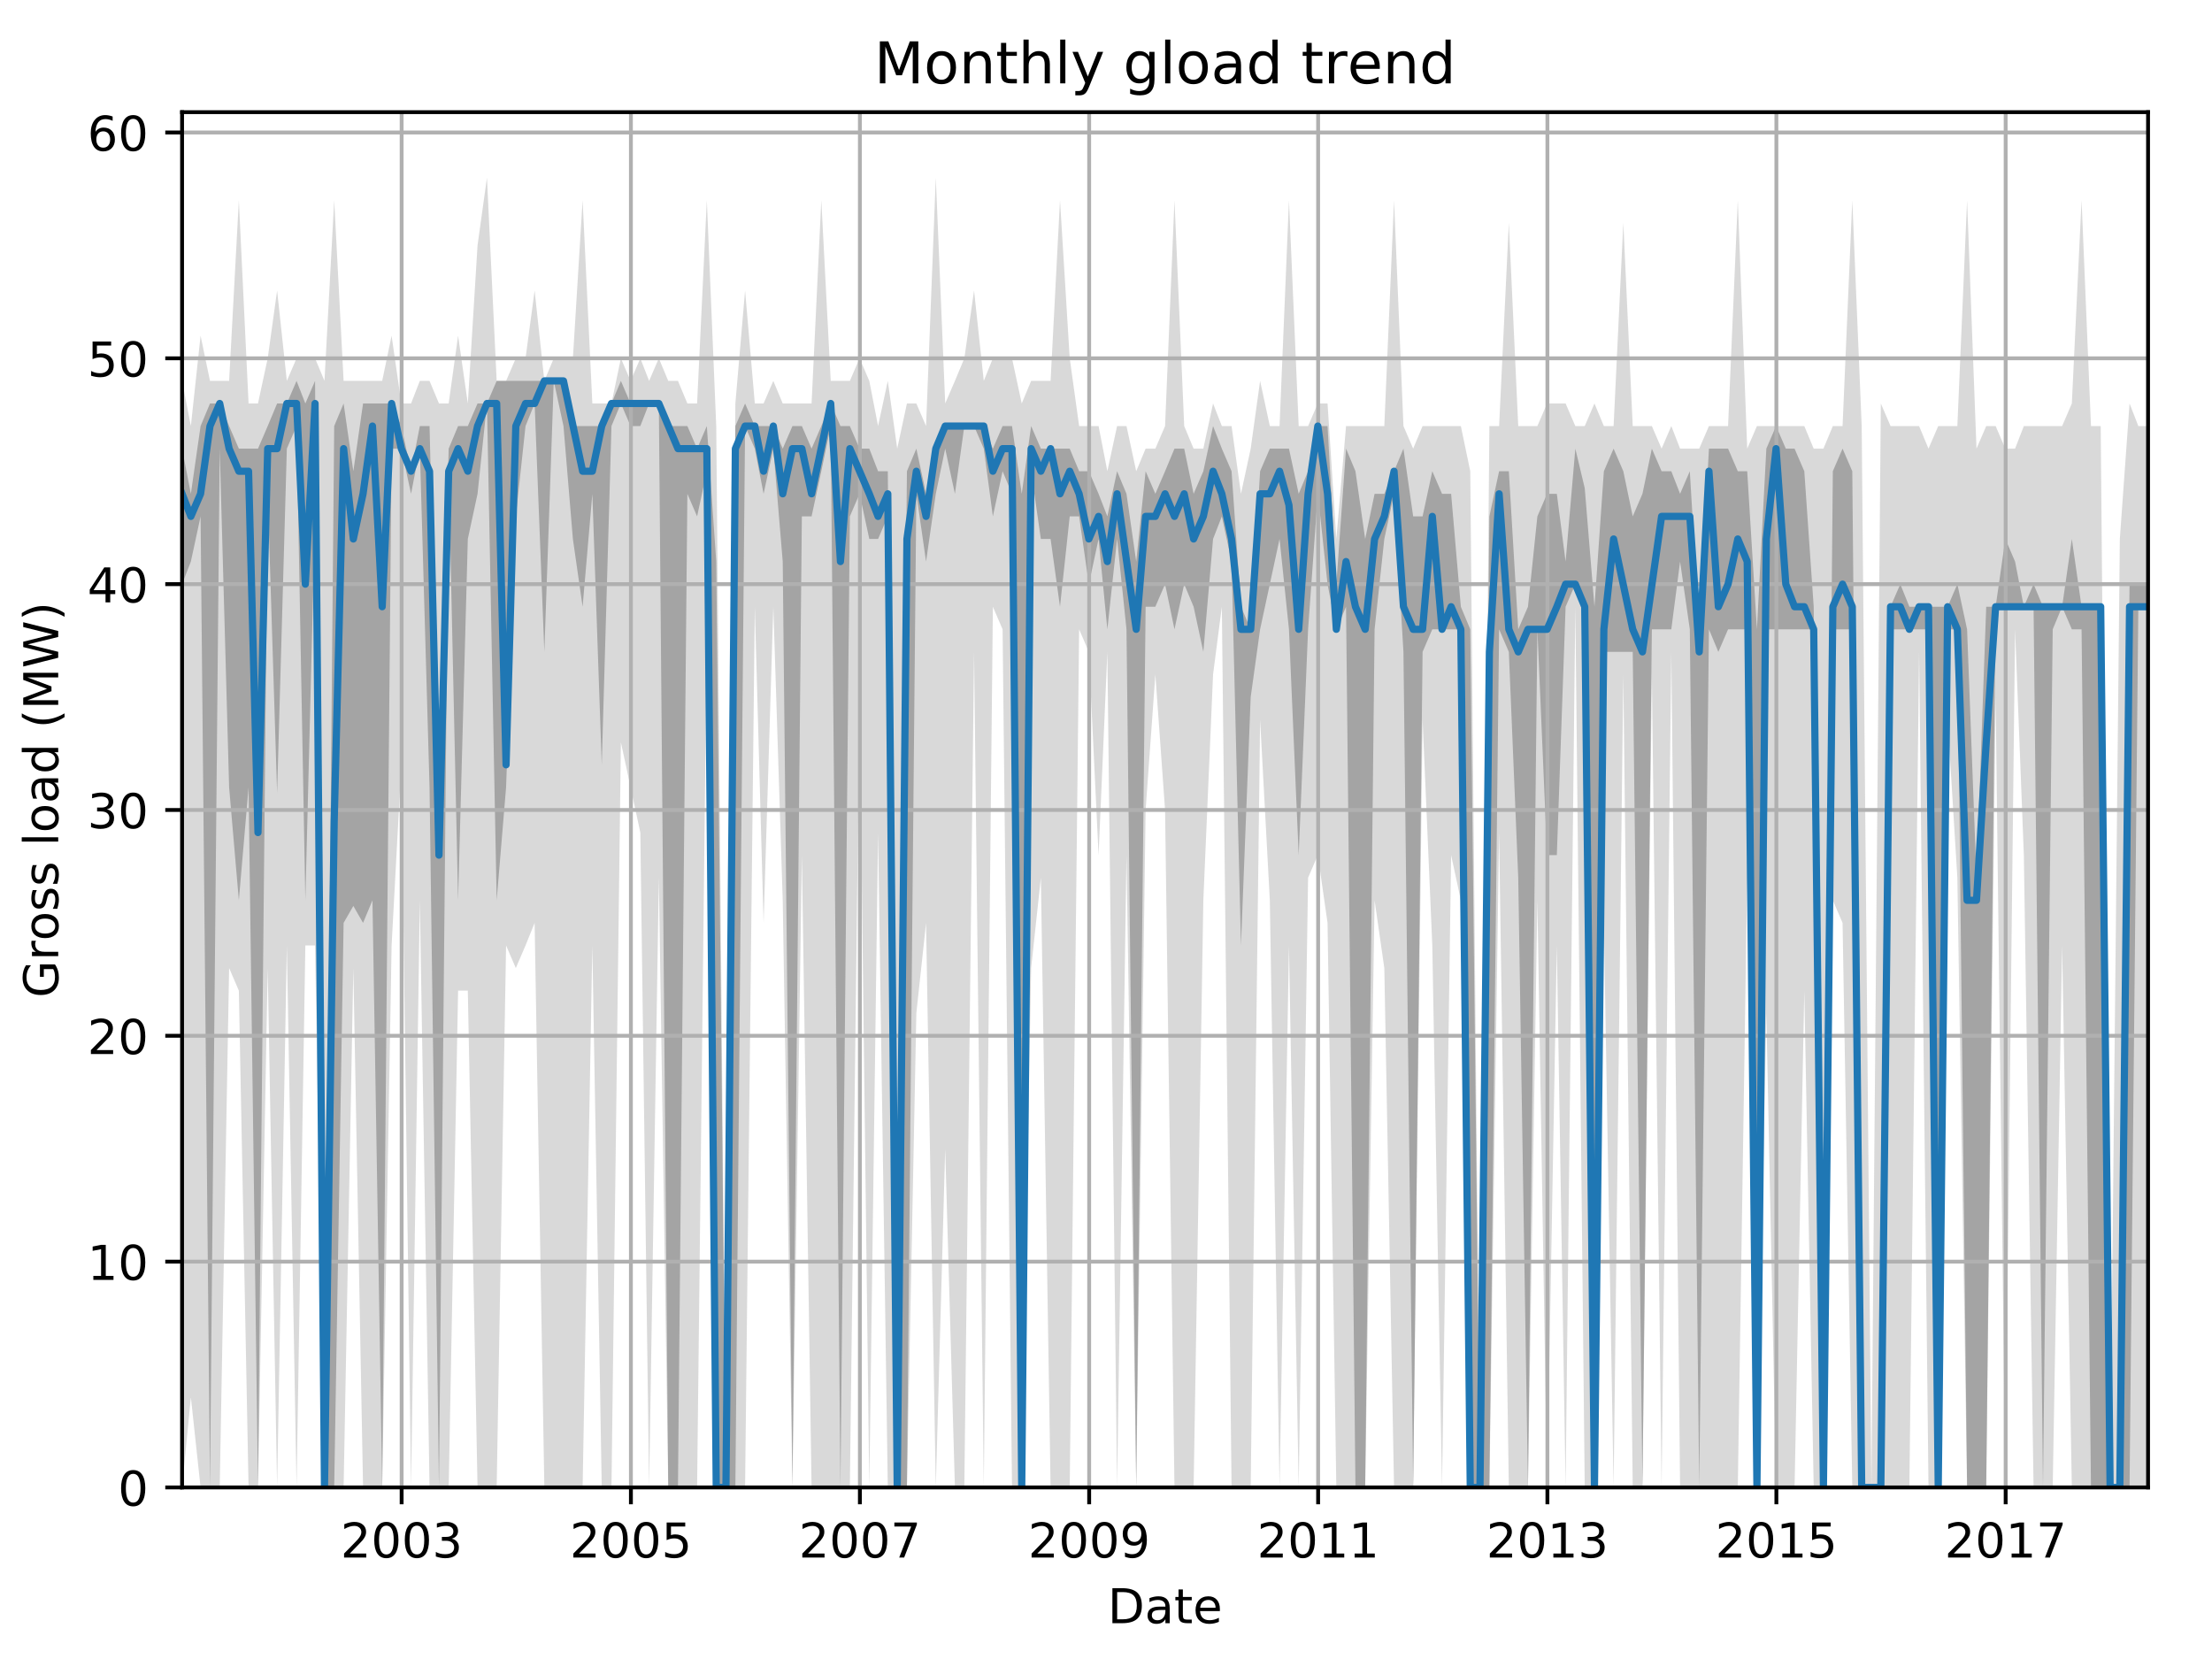 <?xml version="1.0" encoding="utf-8" standalone="no"?>
<!DOCTYPE svg PUBLIC "-//W3C//DTD SVG 1.1//EN"
  "http://www.w3.org/Graphics/SVG/1.1/DTD/svg11.dtd">
<!-- Created with matplotlib (http://matplotlib.org/) -->
<svg height="345.6pt" version="1.1" viewBox="0 0 460.8 345.6" width="460.8pt" xmlns="http://www.w3.org/2000/svg" xmlns:xlink="http://www.w3.org/1999/xlink">
 <defs>
  <style type="text/css">
*{stroke-linecap:butt;stroke-linejoin:round;}
  </style>
 </defs>
 <g id="figure_1">
  <g id="patch_1">
   <path d="M 0 345.6 
L 460.8 345.6 
L 460.8 0 
L 0 0 
z
" style="fill:none;"/>
  </g>
  <g id="axes_1">
   <g id="patch_2">
    <path d="M 37.93 309.863 
L 447.48 309.863 
L 447.48 23.365 
L 37.93 23.365 
z
" style="fill:none;"/>
   </g>
   <g id="PolyCollection_1">
    <path clip-path="url(#p04566efe88)" d="M 37.93 79.348 
L 37.93 309.863 
L 39.76 291.046 
L 41.785 309.863 
L 43.745 309.863 
L 45.771 309.863 
L 47.731 201.662 
L 49.757 206.367 
L 51.782 309.863 
L 53.742 309.863 
L 55.768 201.662 
L 57.728 309.863 
L 59.754 196.958 
L 61.779 309.863 
L 63.609 196.958 
L 65.634 196.958 
L 67.595 309.863 
L 69.62 309.863 
L 71.58 309.863 
L 73.606 201.662 
L 75.631 309.863 
L 77.591 309.863 
L 79.617 309.863 
L 81.577 196.958 
L 83.603 159.322 
L 85.628 309.863 
L 87.458 187.549 
L 89.483 309.863 
L 91.444 309.863 
L 93.469 309.863 
L 95.429 206.367 
L 97.455 206.367 
L 99.48 309.863 
L 101.441 309.863 
L 103.466 309.863 
L 105.426 196.958 
L 107.452 201.662 
L 109.477 196.958 
L 111.372 192.253 
L 113.398 309.863 
L 115.358 309.863 
L 117.383 309.863 
L 119.344 309.863 
L 121.369 309.863 
L 123.395 196.958 
L 125.355 309.863 
L 127.38 309.863 
L 129.341 154.618 
L 131.366 164.027 
L 133.392 173.436 
L 135.221 309.863 
L 137.247 182.844 
L 139.207 309.863 
L 141.232 309.863 
L 143.193 309.863 
L 145.218 309.863 
L 147.244 131.096 
L 149.204 309.863 
L 151.229 309.863 
L 153.19 309.863 
L 155.215 309.863 
L 157.241 126.392 
L 159.07 192.253 
L 161.096 126.392 
L 163.056 187.549 
L 165.081 309.863 
L 167.042 178.14 
L 169.067 309.863 
L 171.093 309.863 
L 173.053 309.863 
L 175.078 309.863 
L 177.039 309.863 
L 179.064 145.209 
L 181.09 309.863 
L 182.919 173.436 
L 184.945 309.863 
L 186.905 309.863 
L 188.93 309.863 
L 190.891 211.071 
L 192.916 192.253 
L 194.942 309.863 
L 196.902 239.297 
L 198.927 309.863 
L 200.888 309.863 
L 202.913 135.8 
L 204.939 309.863 
L 206.834 126.392 
L 208.859 131.096 
L 210.819 309.863 
L 212.845 309.863 
L 214.805 201.662 
L 216.831 182.844 
L 218.856 309.863 
L 220.816 309.863 
L 222.842 309.863 
L 224.802 131.096 
L 226.828 135.8 
L 228.853 178.14 
L 230.683 135.8 
L 232.708 309.863 
L 234.668 178.14 
L 236.694 309.863 
L 238.654 168.731 
L 240.68 140.505 
L 242.705 168.731 
L 244.665 309.863 
L 246.691 309.863 
L 248.651 309.863 
L 250.677 187.549 
L 252.702 140.505 
L 254.532 126.392 
L 256.557 309.863 
L 258.517 309.863 
L 260.543 309.863 
L 262.503 149.914 
L 264.529 187.549 
L 266.554 309.863 
L 268.514 196.958 
L 270.54 309.863 
L 272.5 182.844 
L 274.526 178.14 
L 276.551 192.253 
L 278.381 309.863 
L 280.406 309.863 
L 282.366 309.863 
L 284.392 309.863 
L 286.352 187.549 
L 288.378 201.662 
L 290.403 309.863 
L 292.363 309.863 
L 294.389 309.863 
L 296.349 149.914 
L 298.375 196.958 
L 300.4 309.863 
L 302.295 178.14 
L 304.321 187.549 
L 306.281 309.863 
L 308.306 309.863 
L 310.266 309.863 
L 312.292 173.436 
L 314.318 309.863 
L 316.278 309.863 
L 318.303 309.863 
L 320.263 187.549 
L 322.289 309.863 
L 324.315 196.958 
L 326.144 309.863 
L 328.17 126.392 
L 330.13 309.863 
L 332.155 309.863 
L 334.115 192.253 
L 336.141 309.863 
L 338.167 140.505 
L 340.127 309.863 
L 342.152 309.863 
L 344.112 140.505 
L 346.138 309.863 
L 348.164 135.8 
L 349.993 309.863 
L 352.019 309.863 
L 353.979 309.863 
L 356.004 309.863 
L 357.964 309.863 
L 359.99 309.863 
L 362.016 309.863 
L 363.976 182.844 
L 366.001 309.863 
L 367.961 211.071 
L 369.987 309.863 
L 372.013 309.863 
L 373.842 309.863 
L 375.868 206.367 
L 377.828 309.863 
L 379.853 309.863 
L 381.814 187.549 
L 383.839 192.253 
L 385.865 309.863 
L 387.825 309.863 
L 389.85 309.863 
L 391.811 309.863 
L 393.836 309.863 
L 395.862 309.863 
L 397.756 309.863 
L 399.782 135.8 
L 401.742 309.863 
L 403.768 309.863 
L 405.728 149.914 
L 407.753 182.844 
L 409.779 309.863 
L 411.739 309.863 
L 413.765 309.863 
L 415.725 145.209 
L 417.75 309.863 
L 419.776 131.096 
L 421.605 178.14 
L 423.631 309.863 
L 425.591 309.863 
L 427.617 309.863 
L 429.577 196.958 
L 431.602 309.863 
L 433.628 309.863 
L 435.588 309.863 
L 437.614 309.863 
L 439.574 309.863 
L 441.599 309.863 
L 443.625 309.863 
L 445.454 309.863 
L 447.48 309.863 
L 447.48 88.756 
L 447.48 88.756 
L 445.454 88.756 
L 443.625 84.052 
L 441.599 112.278 
L 439.574 309.863 
L 437.614 88.756 
L 435.588 88.756 
L 433.628 41.712 
L 431.602 84.052 
L 429.577 88.756 
L 427.617 88.756 
L 425.591 88.756 
L 423.631 88.756 
L 421.605 88.756 
L 419.776 93.461 
L 417.75 93.461 
L 415.725 88.756 
L 413.765 88.756 
L 411.739 93.461 
L 409.779 41.712 
L 407.753 88.756 
L 405.728 88.756 
L 403.768 88.756 
L 401.742 93.461 
L 399.782 88.756 
L 397.756 88.756 
L 395.862 88.756 
L 393.836 88.756 
L 391.811 84.052 
L 389.85 309.863 
L 387.825 88.756 
L 385.865 41.712 
L 383.839 88.756 
L 381.814 88.756 
L 379.853 93.461 
L 377.828 93.461 
L 375.868 88.756 
L 373.842 88.756 
L 372.013 88.756 
L 369.987 88.756 
L 367.961 88.756 
L 366.001 88.756 
L 363.976 93.461 
L 362.016 41.712 
L 359.99 88.756 
L 357.964 88.756 
L 356.004 88.756 
L 353.979 93.461 
L 352.019 93.461 
L 349.993 93.461 
L 348.164 88.756 
L 346.138 93.461 
L 344.112 88.756 
L 342.152 88.756 
L 340.127 88.756 
L 338.167 46.417 
L 336.141 88.756 
L 334.115 88.756 
L 332.155 84.052 
L 330.13 88.756 
L 328.17 88.756 
L 326.144 84.052 
L 324.315 84.052 
L 322.289 84.052 
L 320.263 88.756 
L 318.303 88.756 
L 316.278 88.756 
L 314.318 46.417 
L 312.292 88.756 
L 310.266 88.756 
L 308.306 309.863 
L 306.281 98.165 
L 304.321 88.756 
L 302.295 88.756 
L 300.4 88.756 
L 298.375 88.756 
L 296.349 88.756 
L 294.389 93.461 
L 292.363 88.756 
L 290.403 41.712 
L 288.378 88.756 
L 286.352 88.756 
L 284.392 88.756 
L 282.366 88.756 
L 280.406 88.756 
L 278.381 112.278 
L 276.551 84.052 
L 274.526 84.052 
L 272.5 88.756 
L 270.54 88.756 
L 268.514 41.712 
L 266.554 88.756 
L 264.529 88.756 
L 262.503 79.348 
L 260.543 93.461 
L 258.517 102.87 
L 256.557 88.756 
L 254.532 88.756 
L 252.702 84.052 
L 250.677 93.461 
L 248.651 93.461 
L 246.691 88.756 
L 244.665 41.712 
L 242.705 88.756 
L 240.68 93.461 
L 238.654 93.461 
L 236.694 98.165 
L 234.668 88.756 
L 232.708 88.756 
L 230.683 98.165 
L 228.853 88.756 
L 226.828 88.756 
L 224.802 88.756 
L 222.842 74.643 
L 220.816 41.712 
L 218.856 79.348 
L 216.831 79.348 
L 214.805 79.348 
L 212.845 84.052 
L 210.819 74.643 
L 208.859 74.643 
L 206.834 74.643 
L 204.939 79.348 
L 202.913 60.53 
L 200.888 74.643 
L 198.927 79.348 
L 196.902 84.052 
L 194.942 37.008 
L 192.916 88.756 
L 190.891 84.052 
L 188.93 84.052 
L 186.905 93.461 
L 184.945 79.348 
L 182.919 88.756 
L 181.09 79.348 
L 179.064 74.643 
L 177.039 79.348 
L 175.078 79.348 
L 173.053 79.348 
L 171.093 41.712 
L 169.067 84.052 
L 167.042 84.052 
L 165.081 84.052 
L 163.056 84.052 
L 161.096 79.348 
L 159.07 84.052 
L 157.241 84.052 
L 155.215 60.53 
L 153.19 84.052 
L 151.229 309.863 
L 149.204 88.756 
L 147.244 41.712 
L 145.218 84.052 
L 143.193 84.052 
L 141.232 79.348 
L 139.207 79.348 
L 137.247 74.643 
L 135.221 79.348 
L 133.392 74.643 
L 131.366 79.348 
L 129.341 74.643 
L 127.38 84.052 
L 125.355 84.052 
L 123.395 84.052 
L 121.369 41.712 
L 119.344 74.643 
L 117.383 74.643 
L 115.358 74.643 
L 113.398 79.348 
L 111.372 60.53 
L 109.477 74.643 
L 107.452 74.643 
L 105.426 79.348 
L 103.466 79.348 
L 101.441 37.008 
L 99.48 51.121 
L 97.455 84.052 
L 95.429 69.939 
L 93.469 84.052 
L 91.444 84.052 
L 89.483 79.348 
L 87.458 79.348 
L 85.628 84.052 
L 83.603 84.052 
L 81.577 69.939 
L 79.617 79.348 
L 77.591 79.348 
L 75.631 79.348 
L 73.606 79.348 
L 71.58 79.348 
L 69.62 41.712 
L 67.595 79.348 
L 65.634 74.643 
L 63.609 74.643 
L 61.779 74.643 
L 59.754 79.348 
L 57.728 60.53 
L 55.768 74.643 
L 53.742 84.052 
L 51.782 84.052 
L 49.757 41.712 
L 47.731 79.348 
L 45.771 79.348 
L 43.745 79.348 
L 41.785 69.939 
L 39.76 88.756 
L 37.93 79.348 
z
" style="fill:#808080;fill-opacity:0.3;"/>
   </g>
   <g id="PolyCollection_2">
    <path clip-path="url(#p04566efe88)" d="M 37.93 93.461 
L 37.93 121.687 
L 39.76 116.983 
L 41.785 107.574 
L 43.745 309.863 
L 45.771 93.461 
L 47.731 164.027 
L 49.757 187.549 
L 51.782 164.027 
L 53.742 309.863 
L 55.768 102.87 
L 57.728 165.203 
L 59.754 93.461 
L 61.779 88.756 
L 63.609 187.549 
L 65.634 107.574 
L 67.595 309.863 
L 69.62 309.863 
L 71.58 192.253 
L 73.606 188.725 
L 75.631 192.253 
L 77.591 187.549 
L 79.617 309.863 
L 81.577 93.461 
L 83.603 93.461 
L 85.628 102.87 
L 87.458 93.461 
L 89.483 164.027 
L 91.444 309.863 
L 93.469 98.165 
L 95.429 187.549 
L 97.455 112.278 
L 99.48 102.87 
L 101.441 84.052 
L 103.466 187.549 
L 105.426 164.027 
L 107.452 107.574 
L 109.477 88.756 
L 111.372 84.052 
L 113.398 135.8 
L 115.358 79.348 
L 117.383 88.756 
L 119.344 112.278 
L 121.369 126.392 
L 123.395 102.87 
L 125.355 159.322 
L 127.38 88.756 
L 129.341 84.052 
L 131.366 88.756 
L 133.392 88.756 
L 135.221 84.052 
L 137.247 84.052 
L 139.207 309.863 
L 141.232 309.863 
L 143.193 102.87 
L 145.218 107.574 
L 147.244 98.165 
L 149.204 309.863 
L 151.229 309.863 
L 153.19 309.863 
L 155.215 88.756 
L 157.241 93.461 
L 159.07 102.87 
L 161.096 93.461 
L 163.056 116.983 
L 165.081 309.863 
L 167.042 107.574 
L 169.067 107.574 
L 171.093 98.165 
L 173.053 88.756 
L 175.078 309.863 
L 177.039 107.574 
L 179.064 102.87 
L 181.09 112.278 
L 182.919 112.278 
L 184.945 107.574 
L 186.905 309.863 
L 188.93 309.863 
L 190.891 102.87 
L 192.916 116.983 
L 194.942 102.87 
L 196.902 93.461 
L 198.927 102.87 
L 200.888 88.756 
L 202.913 88.756 
L 204.939 93.461 
L 206.834 107.574 
L 208.859 98.165 
L 210.819 102.87 
L 212.845 309.863 
L 214.805 98.165 
L 216.831 112.278 
L 218.856 112.278 
L 220.816 126.392 
L 222.842 107.574 
L 224.802 107.574 
L 226.828 121.687 
L 228.853 112.278 
L 230.683 131.096 
L 232.708 112.278 
L 234.668 131.096 
L 236.694 309.863 
L 238.654 126.392 
L 240.68 126.392 
L 242.705 121.687 
L 244.665 131.096 
L 246.691 121.687 
L 248.651 126.392 
L 250.677 135.8 
L 252.702 112.278 
L 254.532 107.574 
L 256.557 116.983 
L 258.517 196.958 
L 260.543 145.209 
L 262.503 131.096 
L 264.529 121.687 
L 266.554 112.278 
L 268.514 131.096 
L 270.54 178.14 
L 272.5 131.096 
L 274.526 102.87 
L 276.551 121.687 
L 278.381 131.096 
L 280.406 126.392 
L 282.366 309.863 
L 284.392 309.863 
L 286.352 131.096 
L 288.378 112.278 
L 290.403 102.87 
L 292.363 135.8 
L 294.389 309.863 
L 296.349 135.8 
L 298.375 131.096 
L 300.4 131.096 
L 302.295 131.096 
L 304.321 131.096 
L 306.281 309.863 
L 308.306 309.863 
L 310.266 309.863 
L 312.292 131.096 
L 314.318 135.8 
L 316.278 182.844 
L 318.303 309.863 
L 320.263 131.096 
L 322.289 178.14 
L 324.315 178.14 
L 326.144 126.392 
L 328.17 121.687 
L 330.13 126.392 
L 332.155 309.863 
L 334.115 135.8 
L 336.141 135.8 
L 338.167 135.8 
L 340.127 135.8 
L 342.152 309.863 
L 344.112 131.096 
L 346.138 131.096 
L 348.164 131.096 
L 349.993 116.983 
L 352.019 131.096 
L 353.979 309.863 
L 356.004 131.096 
L 357.964 135.8 
L 359.99 131.096 
L 362.016 131.096 
L 363.976 131.096 
L 366.001 309.863 
L 367.961 131.096 
L 369.987 131.096 
L 372.013 131.096 
L 373.842 131.096 
L 375.868 131.096 
L 377.828 131.096 
L 379.853 309.863 
L 381.814 131.096 
L 383.839 131.096 
L 385.865 131.096 
L 387.825 309.863 
L 389.85 309.863 
L 391.811 309.863 
L 393.836 131.096 
L 395.862 131.096 
L 397.756 131.096 
L 399.782 131.096 
L 401.742 131.096 
L 403.768 309.863 
L 405.728 131.096 
L 407.753 131.096 
L 409.779 309.863 
L 411.739 309.863 
L 413.765 309.863 
L 415.725 126.392 
L 417.75 126.392 
L 419.776 126.392 
L 421.605 126.392 
L 423.631 126.392 
L 425.591 309.863 
L 427.617 131.096 
L 429.577 126.392 
L 431.602 131.096 
L 433.628 131.096 
L 435.588 309.863 
L 437.614 309.863 
L 439.574 309.863 
L 441.599 309.863 
L 443.625 309.863 
L 445.454 126.392 
L 447.48 126.392 
L 447.48 121.687 
L 447.48 121.687 
L 445.454 121.687 
L 443.625 121.687 
L 441.599 309.863 
L 439.574 309.863 
L 437.614 126.392 
L 435.588 126.392 
L 433.628 126.392 
L 431.602 112.278 
L 429.577 126.392 
L 427.617 126.392 
L 425.591 126.392 
L 423.631 121.687 
L 421.605 126.392 
L 419.776 116.983 
L 417.75 112.278 
L 415.725 126.392 
L 413.765 126.392 
L 411.739 182.844 
L 409.779 131.096 
L 407.753 121.687 
L 405.728 126.392 
L 403.768 126.392 
L 401.742 126.392 
L 399.782 126.392 
L 397.756 126.392 
L 395.862 121.687 
L 393.836 126.392 
L 391.811 309.863 
L 389.85 309.863 
L 387.825 309.863 
L 385.865 98.165 
L 383.839 93.461 
L 381.814 98.165 
L 379.853 309.863 
L 377.828 126.392 
L 375.868 98.165 
L 373.842 93.461 
L 372.013 93.461 
L 369.987 88.756 
L 367.961 93.461 
L 366.001 131.096 
L 363.976 98.165 
L 362.016 98.165 
L 359.99 93.461 
L 357.964 93.461 
L 356.004 93.461 
L 353.979 131.096 
L 352.019 98.165 
L 349.993 102.87 
L 348.164 98.165 
L 346.138 98.165 
L 344.112 93.461 
L 342.152 102.87 
L 340.127 107.574 
L 338.167 98.165 
L 336.141 93.461 
L 334.115 98.165 
L 332.155 126.392 
L 330.13 101.693 
L 328.17 93.461 
L 326.144 116.983 
L 324.315 102.87 
L 322.289 102.87 
L 320.263 107.574 
L 318.303 126.392 
L 316.278 131.096 
L 314.318 98.165 
L 312.292 98.165 
L 310.266 107.574 
L 308.306 309.863 
L 306.281 131.096 
L 304.321 126.392 
L 302.295 102.87 
L 300.4 102.87 
L 298.375 98.165 
L 296.349 107.574 
L 294.389 107.574 
L 292.363 93.461 
L 290.403 98.165 
L 288.378 102.87 
L 286.352 102.87 
L 284.392 112.278 
L 282.366 98.165 
L 280.406 93.461 
L 278.381 121.687 
L 276.551 88.756 
L 274.526 88.756 
L 272.5 98.165 
L 270.54 102.87 
L 268.514 93.461 
L 266.554 93.461 
L 264.529 93.461 
L 262.503 98.165 
L 260.543 131.096 
L 258.517 126.392 
L 256.557 98.165 
L 254.532 93.461 
L 252.702 88.756 
L 250.677 98.165 
L 248.651 102.87 
L 246.691 93.461 
L 244.665 93.461 
L 242.705 98.165 
L 240.68 102.87 
L 238.654 98.165 
L 236.694 116.983 
L 234.668 102.87 
L 232.708 98.165 
L 230.683 107.574 
L 228.853 102.87 
L 226.828 98.165 
L 224.802 98.165 
L 222.842 93.461 
L 220.816 93.461 
L 218.856 93.461 
L 216.831 93.461 
L 214.805 88.756 
L 212.845 102.87 
L 210.819 88.756 
L 208.859 88.756 
L 206.834 93.461 
L 204.939 88.756 
L 202.913 88.756 
L 200.888 88.756 
L 198.927 88.756 
L 196.902 88.756 
L 194.942 93.461 
L 192.916 102.87 
L 190.891 93.461 
L 188.93 98.165 
L 186.905 309.863 
L 184.945 98.165 
L 182.919 98.165 
L 181.09 93.461 
L 179.064 93.461 
L 177.039 88.756 
L 175.078 88.756 
L 173.053 84.052 
L 171.093 88.756 
L 169.067 93.461 
L 167.042 88.756 
L 165.081 88.756 
L 163.056 93.461 
L 161.096 88.756 
L 159.07 88.756 
L 157.241 88.756 
L 155.215 84.052 
L 153.19 88.756 
L 151.229 309.863 
L 149.204 116.983 
L 147.244 88.756 
L 145.218 93.461 
L 143.193 88.756 
L 141.232 88.756 
L 139.207 88.756 
L 137.247 84.052 
L 135.221 84.052 
L 133.392 84.052 
L 131.366 84.052 
L 129.341 79.348 
L 127.38 84.052 
L 125.355 88.756 
L 123.395 88.756 
L 121.369 88.756 
L 119.344 88.756 
L 117.383 79.348 
L 115.358 79.348 
L 113.398 79.348 
L 111.372 79.348 
L 109.477 79.348 
L 107.452 79.348 
L 105.426 79.348 
L 103.466 79.348 
L 101.441 84.052 
L 99.48 84.052 
L 97.455 88.756 
L 95.429 88.756 
L 93.469 93.461 
L 91.444 168.731 
L 89.483 88.756 
L 87.458 88.756 
L 85.628 98.165 
L 83.603 88.756 
L 81.577 84.052 
L 79.617 84.052 
L 77.591 84.052 
L 75.631 84.052 
L 73.606 98.165 
L 71.58 84.052 
L 69.62 88.756 
L 67.595 309.863 
L 65.634 79.348 
L 63.609 84.052 
L 61.779 79.348 
L 59.754 84.052 
L 57.728 84.052 
L 55.768 88.756 
L 53.742 93.461 
L 51.782 93.461 
L 49.757 93.461 
L 47.731 88.756 
L 45.771 84.052 
L 43.745 84.052 
L 41.785 88.756 
L 39.76 102.87 
L 37.93 93.461 
z
" style="fill:#808080;fill-opacity:0.6;"/>
   </g>
   <g id="matplotlib.axis_1">
    <g id="xtick_1">
     <g id="line2d_1">
      <path clip-path="url(#p04566efe88)" d="M 83.668 309.863 
L 83.668 23.365 
" style="fill:none;stroke:#b0b0b0;stroke-linecap:square;stroke-width:0.8;"/>
     </g>
     <g id="line2d_2">
      <defs>
       <path d="M 0 0 
L 0 3.5 
" id="m3ab8450b12" style="stroke:#000000;stroke-width:0.8;"/>
      </defs>
      <g>
       <use style="stroke:#000000;stroke-width:0.8;" x="83.668" xlink:href="#m3ab8450b12" y="309.863"/>
      </g>
     </g>
     <g id="text_1">
      <!-- 2003 -->
      <defs>
       <path d="M 19.188 8.297 
L 53.609 8.297 
L 53.609 0 
L 7.328 0 
L 7.328 8.297 
Q 12.938 14.109 22.625 23.891 
Q 32.328 33.688 34.812 36.531 
Q 39.547 41.844 41.422 45.531 
Q 43.312 49.219 43.312 52.781 
Q 43.312 58.594 39.234 62.25 
Q 35.156 65.922 28.609 65.922 
Q 23.969 65.922 18.812 64.312 
Q 13.672 62.703 7.812 59.422 
L 7.812 69.391 
Q 13.766 71.781 18.938 73 
Q 24.125 74.219 28.422 74.219 
Q 39.75 74.219 46.484 68.547 
Q 53.219 62.891 53.219 53.422 
Q 53.219 48.922 51.531 44.891 
Q 49.859 40.875 45.406 35.406 
Q 44.188 33.984 37.641 27.219 
Q 31.109 20.453 19.188 8.297 
z
" id="DejaVuSans-32"/>
       <path d="M 31.781 66.406 
Q 24.172 66.406 20.328 58.906 
Q 16.5 51.422 16.5 36.375 
Q 16.5 21.391 20.328 13.891 
Q 24.172 6.391 31.781 6.391 
Q 39.453 6.391 43.281 13.891 
Q 47.125 21.391 47.125 36.375 
Q 47.125 51.422 43.281 58.906 
Q 39.453 66.406 31.781 66.406 
z
M 31.781 74.219 
Q 44.047 74.219 50.516 64.516 
Q 56.984 54.828 56.984 36.375 
Q 56.984 17.969 50.516 8.266 
Q 44.047 -1.422 31.781 -1.422 
Q 19.531 -1.422 13.062 8.266 
Q 6.594 17.969 6.594 36.375 
Q 6.594 54.828 13.062 64.516 
Q 19.531 74.219 31.781 74.219 
z
" id="DejaVuSans-30"/>
       <path d="M 40.578 39.312 
Q 47.656 37.797 51.625 33 
Q 55.609 28.219 55.609 21.188 
Q 55.609 10.406 48.188 4.484 
Q 40.766 -1.422 27.094 -1.422 
Q 22.516 -1.422 17.656 -0.516 
Q 12.797 0.391 7.625 2.203 
L 7.625 11.719 
Q 11.719 9.328 16.594 8.109 
Q 21.484 6.891 26.812 6.891 
Q 36.078 6.891 40.938 10.547 
Q 45.797 14.203 45.797 21.188 
Q 45.797 27.641 41.281 31.266 
Q 36.766 34.906 28.719 34.906 
L 20.219 34.906 
L 20.219 43.016 
L 29.109 43.016 
Q 36.375 43.016 40.234 45.922 
Q 44.094 48.828 44.094 54.297 
Q 44.094 59.906 40.109 62.906 
Q 36.141 65.922 28.719 65.922 
Q 24.656 65.922 20.016 65.031 
Q 15.375 64.156 9.812 62.312 
L 9.812 71.094 
Q 15.438 72.656 20.344 73.438 
Q 25.25 74.219 29.594 74.219 
Q 40.828 74.219 47.359 69.109 
Q 53.906 64.016 53.906 55.328 
Q 53.906 49.266 50.438 45.094 
Q 46.969 40.922 40.578 39.312 
z
" id="DejaVuSans-33"/>
      </defs>
      <g transform="translate(70.943 324.462)scale(0.1 -0.1)">
       <use xlink:href="#DejaVuSans-32"/>
       <use x="63.623" xlink:href="#DejaVuSans-30"/>
       <use x="127.246" xlink:href="#DejaVuSans-30"/>
       <use x="190.869" xlink:href="#DejaVuSans-33"/>
      </g>
     </g>
    </g>
    <g id="xtick_2">
     <g id="line2d_3">
      <path clip-path="url(#p04566efe88)" d="M 131.431 309.863 
L 131.431 23.365 
" style="fill:none;stroke:#b0b0b0;stroke-linecap:square;stroke-width:0.8;"/>
     </g>
     <g id="line2d_4">
      <g>
       <use style="stroke:#000000;stroke-width:0.8;" x="131.431" xlink:href="#m3ab8450b12" y="309.863"/>
      </g>
     </g>
     <g id="text_2">
      <!-- 2005 -->
      <defs>
       <path d="M 10.797 72.906 
L 49.516 72.906 
L 49.516 64.594 
L 19.828 64.594 
L 19.828 46.734 
Q 21.969 47.469 24.109 47.828 
Q 26.266 48.188 28.422 48.188 
Q 40.625 48.188 47.75 41.5 
Q 54.891 34.812 54.891 23.391 
Q 54.891 11.625 47.562 5.094 
Q 40.234 -1.422 26.906 -1.422 
Q 22.312 -1.422 17.547 -0.641 
Q 12.797 0.141 7.719 1.703 
L 7.719 11.625 
Q 12.109 9.234 16.797 8.062 
Q 21.484 6.891 26.703 6.891 
Q 35.156 6.891 40.078 11.328 
Q 45.016 15.766 45.016 23.391 
Q 45.016 31 40.078 35.438 
Q 35.156 39.891 26.703 39.891 
Q 22.75 39.891 18.812 39.016 
Q 14.891 38.141 10.797 36.281 
z
" id="DejaVuSans-35"/>
      </defs>
      <g transform="translate(118.706 324.462)scale(0.1 -0.1)">
       <use xlink:href="#DejaVuSans-32"/>
       <use x="63.623" xlink:href="#DejaVuSans-30"/>
       <use x="127.246" xlink:href="#DejaVuSans-30"/>
       <use x="190.869" xlink:href="#DejaVuSans-35"/>
      </g>
     </g>
    </g>
    <g id="xtick_3">
     <g id="line2d_5">
      <path clip-path="url(#p04566efe88)" d="M 179.13 309.863 
L 179.13 23.365 
" style="fill:none;stroke:#b0b0b0;stroke-linecap:square;stroke-width:0.8;"/>
     </g>
     <g id="line2d_6">
      <g>
       <use style="stroke:#000000;stroke-width:0.8;" x="179.13" xlink:href="#m3ab8450b12" y="309.863"/>
      </g>
     </g>
     <g id="text_3">
      <!-- 2007 -->
      <defs>
       <path d="M 8.203 72.906 
L 55.078 72.906 
L 55.078 68.703 
L 28.609 0 
L 18.312 0 
L 43.219 64.594 
L 8.203 64.594 
z
" id="DejaVuSans-37"/>
      </defs>
      <g transform="translate(166.405 324.462)scale(0.1 -0.1)">
       <use xlink:href="#DejaVuSans-32"/>
       <use x="63.623" xlink:href="#DejaVuSans-30"/>
       <use x="127.246" xlink:href="#DejaVuSans-30"/>
       <use x="190.869" xlink:href="#DejaVuSans-37"/>
      </g>
     </g>
    </g>
    <g id="xtick_4">
     <g id="line2d_7">
      <path clip-path="url(#p04566efe88)" d="M 226.893 309.863 
L 226.893 23.365 
" style="fill:none;stroke:#b0b0b0;stroke-linecap:square;stroke-width:0.8;"/>
     </g>
     <g id="line2d_8">
      <g>
       <use style="stroke:#000000;stroke-width:0.8;" x="226.893" xlink:href="#m3ab8450b12" y="309.863"/>
      </g>
     </g>
     <g id="text_4">
      <!-- 2009 -->
      <defs>
       <path d="M 10.984 1.516 
L 10.984 10.5 
Q 14.703 8.734 18.5 7.812 
Q 22.312 6.891 25.984 6.891 
Q 35.75 6.891 40.891 13.453 
Q 46.047 20.016 46.781 33.406 
Q 43.953 29.203 39.594 26.953 
Q 35.25 24.703 29.984 24.703 
Q 19.047 24.703 12.672 31.312 
Q 6.297 37.938 6.297 49.422 
Q 6.297 60.641 12.938 67.422 
Q 19.578 74.219 30.609 74.219 
Q 43.266 74.219 49.922 64.516 
Q 56.594 54.828 56.594 36.375 
Q 56.594 19.141 48.406 8.859 
Q 40.234 -1.422 26.422 -1.422 
Q 22.703 -1.422 18.891 -0.688 
Q 15.094 0.047 10.984 1.516 
z
M 30.609 32.422 
Q 37.25 32.422 41.125 36.953 
Q 45.016 41.5 45.016 49.422 
Q 45.016 57.281 41.125 61.844 
Q 37.25 66.406 30.609 66.406 
Q 23.969 66.406 20.094 61.844 
Q 16.219 57.281 16.219 49.422 
Q 16.219 41.5 20.094 36.953 
Q 23.969 32.422 30.609 32.422 
z
" id="DejaVuSans-39"/>
      </defs>
      <g transform="translate(214.168 324.462)scale(0.1 -0.1)">
       <use xlink:href="#DejaVuSans-32"/>
       <use x="63.623" xlink:href="#DejaVuSans-30"/>
       <use x="127.246" xlink:href="#DejaVuSans-30"/>
       <use x="190.869" xlink:href="#DejaVuSans-39"/>
      </g>
     </g>
    </g>
    <g id="xtick_5">
     <g id="line2d_9">
      <path clip-path="url(#p04566efe88)" d="M 274.591 309.863 
L 274.591 23.365 
" style="fill:none;stroke:#b0b0b0;stroke-linecap:square;stroke-width:0.8;"/>
     </g>
     <g id="line2d_10">
      <g>
       <use style="stroke:#000000;stroke-width:0.8;" x="274.591" xlink:href="#m3ab8450b12" y="309.863"/>
      </g>
     </g>
     <g id="text_5">
      <!-- 2011 -->
      <defs>
       <path d="M 12.406 8.297 
L 28.516 8.297 
L 28.516 63.922 
L 10.984 60.406 
L 10.984 69.391 
L 28.422 72.906 
L 38.281 72.906 
L 38.281 8.297 
L 54.391 8.297 
L 54.391 0 
L 12.406 0 
z
" id="DejaVuSans-31"/>
      </defs>
      <g transform="translate(261.866 324.462)scale(0.1 -0.1)">
       <use xlink:href="#DejaVuSans-32"/>
       <use x="63.623" xlink:href="#DejaVuSans-30"/>
       <use x="127.246" xlink:href="#DejaVuSans-31"/>
       <use x="190.869" xlink:href="#DejaVuSans-31"/>
      </g>
     </g>
    </g>
    <g id="xtick_6">
     <g id="line2d_11">
      <path clip-path="url(#p04566efe88)" d="M 322.354 309.863 
L 322.354 23.365 
" style="fill:none;stroke:#b0b0b0;stroke-linecap:square;stroke-width:0.8;"/>
     </g>
     <g id="line2d_12">
      <g>
       <use style="stroke:#000000;stroke-width:0.8;" x="322.354" xlink:href="#m3ab8450b12" y="309.863"/>
      </g>
     </g>
     <g id="text_6">
      <!-- 2013 -->
      <g transform="translate(309.629 324.462)scale(0.1 -0.1)">
       <use xlink:href="#DejaVuSans-32"/>
       <use x="63.623" xlink:href="#DejaVuSans-30"/>
       <use x="127.246" xlink:href="#DejaVuSans-31"/>
       <use x="190.869" xlink:href="#DejaVuSans-33"/>
      </g>
     </g>
    </g>
    <g id="xtick_7">
     <g id="line2d_13">
      <path clip-path="url(#p04566efe88)" d="M 370.052 309.863 
L 370.052 23.365 
" style="fill:none;stroke:#b0b0b0;stroke-linecap:square;stroke-width:0.8;"/>
     </g>
     <g id="line2d_14">
      <g>
       <use style="stroke:#000000;stroke-width:0.8;" x="370.052" xlink:href="#m3ab8450b12" y="309.863"/>
      </g>
     </g>
     <g id="text_7">
      <!-- 2015 -->
      <g transform="translate(357.327 324.462)scale(0.1 -0.1)">
       <use xlink:href="#DejaVuSans-32"/>
       <use x="63.623" xlink:href="#DejaVuSans-30"/>
       <use x="127.246" xlink:href="#DejaVuSans-31"/>
       <use x="190.869" xlink:href="#DejaVuSans-35"/>
      </g>
     </g>
    </g>
    <g id="xtick_8">
     <g id="line2d_15">
      <path clip-path="url(#p04566efe88)" d="M 417.816 309.863 
L 417.816 23.365 
" style="fill:none;stroke:#b0b0b0;stroke-linecap:square;stroke-width:0.8;"/>
     </g>
     <g id="line2d_16">
      <g>
       <use style="stroke:#000000;stroke-width:0.8;" x="417.816" xlink:href="#m3ab8450b12" y="309.863"/>
      </g>
     </g>
     <g id="text_8">
      <!-- 2017 -->
      <g transform="translate(405.091 324.462)scale(0.1 -0.1)">
       <use xlink:href="#DejaVuSans-32"/>
       <use x="63.623" xlink:href="#DejaVuSans-30"/>
       <use x="127.246" xlink:href="#DejaVuSans-31"/>
       <use x="190.869" xlink:href="#DejaVuSans-37"/>
      </g>
     </g>
    </g>
    <g id="text_9">
     <!-- Date -->
     <defs>
      <path d="M 19.672 64.797 
L 19.672 8.109 
L 31.594 8.109 
Q 46.688 8.109 53.688 14.938 
Q 60.688 21.781 60.688 36.531 
Q 60.688 51.172 53.688 57.984 
Q 46.688 64.797 31.594 64.797 
z
M 9.812 72.906 
L 30.078 72.906 
Q 51.266 72.906 61.172 64.094 
Q 71.094 55.281 71.094 36.531 
Q 71.094 17.672 61.125 8.828 
Q 51.172 0 30.078 0 
L 9.812 0 
z
" id="DejaVuSans-44"/>
      <path d="M 34.281 27.484 
Q 23.391 27.484 19.188 25 
Q 14.984 22.516 14.984 16.5 
Q 14.984 11.719 18.141 8.906 
Q 21.297 6.109 26.703 6.109 
Q 34.188 6.109 38.703 11.406 
Q 43.219 16.703 43.219 25.484 
L 43.219 27.484 
z
M 52.203 31.203 
L 52.203 0 
L 43.219 0 
L 43.219 8.297 
Q 40.141 3.328 35.547 0.953 
Q 30.953 -1.422 24.312 -1.422 
Q 15.922 -1.422 10.953 3.297 
Q 6 8.016 6 15.922 
Q 6 25.141 12.172 29.828 
Q 18.359 34.516 30.609 34.516 
L 43.219 34.516 
L 43.219 35.406 
Q 43.219 41.609 39.141 45 
Q 35.062 48.391 27.688 48.391 
Q 23 48.391 18.547 47.266 
Q 14.109 46.141 10.016 43.891 
L 10.016 52.203 
Q 14.938 54.109 19.578 55.047 
Q 24.219 56 28.609 56 
Q 40.484 56 46.344 49.844 
Q 52.203 43.703 52.203 31.203 
z
" id="DejaVuSans-61"/>
      <path d="M 18.312 70.219 
L 18.312 54.688 
L 36.812 54.688 
L 36.812 47.703 
L 18.312 47.703 
L 18.312 18.016 
Q 18.312 11.328 20.141 9.422 
Q 21.969 7.516 27.594 7.516 
L 36.812 7.516 
L 36.812 0 
L 27.594 0 
Q 17.188 0 13.234 3.875 
Q 9.281 7.766 9.281 18.016 
L 9.281 47.703 
L 2.688 47.703 
L 2.688 54.688 
L 9.281 54.688 
L 9.281 70.219 
z
" id="DejaVuSans-74"/>
      <path d="M 56.203 29.594 
L 56.203 25.203 
L 14.891 25.203 
Q 15.484 15.922 20.484 11.062 
Q 25.484 6.203 34.422 6.203 
Q 39.594 6.203 44.453 7.469 
Q 49.312 8.734 54.109 11.281 
L 54.109 2.781 
Q 49.266 0.734 44.188 -0.344 
Q 39.109 -1.422 33.891 -1.422 
Q 20.797 -1.422 13.156 6.188 
Q 5.516 13.812 5.516 26.812 
Q 5.516 40.234 12.766 48.109 
Q 20.016 56 32.328 56 
Q 43.359 56 49.781 48.891 
Q 56.203 41.797 56.203 29.594 
z
M 47.219 32.234 
Q 47.125 39.594 43.094 43.984 
Q 39.062 48.391 32.422 48.391 
Q 24.906 48.391 20.391 44.141 
Q 15.875 39.891 15.188 32.172 
z
" id="DejaVuSans-65"/>
     </defs>
     <g transform="translate(230.754 338.14)scale(0.1 -0.1)">
      <use xlink:href="#DejaVuSans-44"/>
      <use x="77.002" xlink:href="#DejaVuSans-61"/>
      <use x="138.281" xlink:href="#DejaVuSans-74"/>
      <use x="177.49" xlink:href="#DejaVuSans-65"/>
     </g>
    </g>
   </g>
   <g id="matplotlib.axis_2">
    <g id="ytick_1">
     <g id="line2d_17">
      <path clip-path="url(#p04566efe88)" d="M 37.93 309.863 
L 447.48 309.863 
" style="fill:none;stroke:#b0b0b0;stroke-linecap:square;stroke-width:0.8;"/>
     </g>
     <g id="line2d_18">
      <defs>
       <path d="M 0 0 
L -3.5 0 
" id="m7c43a2d5a2" style="stroke:#000000;stroke-width:0.8;"/>
      </defs>
      <g>
       <use style="stroke:#000000;stroke-width:0.8;" x="37.93" xlink:href="#m7c43a2d5a2" y="309.863"/>
      </g>
     </g>
     <g id="text_10">
      <!-- 0 -->
      <g transform="translate(24.568 313.663)scale(0.1 -0.1)">
       <use xlink:href="#DejaVuSans-30"/>
      </g>
     </g>
    </g>
    <g id="ytick_2">
     <g id="line2d_19">
      <path clip-path="url(#p04566efe88)" d="M 37.93 262.819 
L 447.48 262.819 
" style="fill:none;stroke:#b0b0b0;stroke-linecap:square;stroke-width:0.8;"/>
     </g>
     <g id="line2d_20">
      <g>
       <use style="stroke:#000000;stroke-width:0.8;" x="37.93" xlink:href="#m7c43a2d5a2" y="262.819"/>
      </g>
     </g>
     <g id="text_11">
      <!-- 10 -->
      <g transform="translate(18.205 266.619)scale(0.1 -0.1)">
       <use xlink:href="#DejaVuSans-31"/>
       <use x="63.623" xlink:href="#DejaVuSans-30"/>
      </g>
     </g>
    </g>
    <g id="ytick_3">
     <g id="line2d_21">
      <path clip-path="url(#p04566efe88)" d="M 37.93 215.775 
L 447.48 215.775 
" style="fill:none;stroke:#b0b0b0;stroke-linecap:square;stroke-width:0.8;"/>
     </g>
     <g id="line2d_22">
      <g>
       <use style="stroke:#000000;stroke-width:0.8;" x="37.93" xlink:href="#m7c43a2d5a2" y="215.775"/>
      </g>
     </g>
     <g id="text_12">
      <!-- 20 -->
      <g transform="translate(18.205 219.575)scale(0.1 -0.1)">
       <use xlink:href="#DejaVuSans-32"/>
       <use x="63.623" xlink:href="#DejaVuSans-30"/>
      </g>
     </g>
    </g>
    <g id="ytick_4">
     <g id="line2d_23">
      <path clip-path="url(#p04566efe88)" d="M 37.93 168.731 
L 447.48 168.731 
" style="fill:none;stroke:#b0b0b0;stroke-linecap:square;stroke-width:0.8;"/>
     </g>
     <g id="line2d_24">
      <g>
       <use style="stroke:#000000;stroke-width:0.8;" x="37.93" xlink:href="#m7c43a2d5a2" y="168.731"/>
      </g>
     </g>
     <g id="text_13">
      <!-- 30 -->
      <g transform="translate(18.205 172.53)scale(0.1 -0.1)">
       <use xlink:href="#DejaVuSans-33"/>
       <use x="63.623" xlink:href="#DejaVuSans-30"/>
      </g>
     </g>
    </g>
    <g id="ytick_5">
     <g id="line2d_25">
      <path clip-path="url(#p04566efe88)" d="M 37.93 121.687 
L 447.48 121.687 
" style="fill:none;stroke:#b0b0b0;stroke-linecap:square;stroke-width:0.8;"/>
     </g>
     <g id="line2d_26">
      <g>
       <use style="stroke:#000000;stroke-width:0.8;" x="37.93" xlink:href="#m7c43a2d5a2" y="121.687"/>
      </g>
     </g>
     <g id="text_14">
      <!-- 40 -->
      <defs>
       <path d="M 37.797 64.312 
L 12.891 25.391 
L 37.797 25.391 
z
M 35.203 72.906 
L 47.609 72.906 
L 47.609 25.391 
L 58.016 25.391 
L 58.016 17.188 
L 47.609 17.188 
L 47.609 0 
L 37.797 0 
L 37.797 17.188 
L 4.891 17.188 
L 4.891 26.703 
z
" id="DejaVuSans-34"/>
      </defs>
      <g transform="translate(18.205 125.486)scale(0.1 -0.1)">
       <use xlink:href="#DejaVuSans-34"/>
       <use x="63.623" xlink:href="#DejaVuSans-30"/>
      </g>
     </g>
    </g>
    <g id="ytick_6">
     <g id="line2d_27">
      <path clip-path="url(#p04566efe88)" d="M 37.93 74.643 
L 447.48 74.643 
" style="fill:none;stroke:#b0b0b0;stroke-linecap:square;stroke-width:0.8;"/>
     </g>
     <g id="line2d_28">
      <g>
       <use style="stroke:#000000;stroke-width:0.8;" x="37.93" xlink:href="#m7c43a2d5a2" y="74.643"/>
      </g>
     </g>
     <g id="text_15">
      <!-- 50 -->
      <g transform="translate(18.205 78.442)scale(0.1 -0.1)">
       <use xlink:href="#DejaVuSans-35"/>
       <use x="63.623" xlink:href="#DejaVuSans-30"/>
      </g>
     </g>
    </g>
    <g id="ytick_7">
     <g id="line2d_29">
      <path clip-path="url(#p04566efe88)" d="M 37.93 27.599 
L 447.48 27.599 
" style="fill:none;stroke:#b0b0b0;stroke-linecap:square;stroke-width:0.8;"/>
     </g>
     <g id="line2d_30">
      <g>
       <use style="stroke:#000000;stroke-width:0.8;" x="37.93" xlink:href="#m7c43a2d5a2" y="27.599"/>
      </g>
     </g>
     <g id="text_16">
      <!-- 60 -->
      <defs>
       <path d="M 33.016 40.375 
Q 26.375 40.375 22.484 35.828 
Q 18.609 31.297 18.609 23.391 
Q 18.609 15.531 22.484 10.953 
Q 26.375 6.391 33.016 6.391 
Q 39.656 6.391 43.531 10.953 
Q 47.406 15.531 47.406 23.391 
Q 47.406 31.297 43.531 35.828 
Q 39.656 40.375 33.016 40.375 
z
M 52.594 71.297 
L 52.594 62.312 
Q 48.875 64.062 45.094 64.984 
Q 41.312 65.922 37.594 65.922 
Q 27.828 65.922 22.672 59.328 
Q 17.531 52.734 16.797 39.406 
Q 19.672 43.656 24.016 45.922 
Q 28.375 48.188 33.594 48.188 
Q 44.578 48.188 50.953 41.516 
Q 57.328 34.859 57.328 23.391 
Q 57.328 12.156 50.688 5.359 
Q 44.047 -1.422 33.016 -1.422 
Q 20.359 -1.422 13.672 8.266 
Q 6.984 17.969 6.984 36.375 
Q 6.984 53.656 15.188 63.938 
Q 23.391 74.219 37.203 74.219 
Q 40.922 74.219 44.703 73.484 
Q 48.484 72.75 52.594 71.297 
z
" id="DejaVuSans-36"/>
      </defs>
      <g transform="translate(18.205 31.398)scale(0.1 -0.1)">
       <use xlink:href="#DejaVuSans-36"/>
       <use x="63.623" xlink:href="#DejaVuSans-30"/>
      </g>
     </g>
    </g>
    <g id="text_17">
     <!-- Gross load (MW) -->
     <defs>
      <path d="M 59.516 10.406 
L 59.516 29.984 
L 43.406 29.984 
L 43.406 38.094 
L 69.281 38.094 
L 69.281 6.781 
Q 63.578 2.734 56.688 0.656 
Q 49.812 -1.422 42 -1.422 
Q 24.906 -1.422 15.25 8.562 
Q 5.609 18.562 5.609 36.375 
Q 5.609 54.25 15.25 64.234 
Q 24.906 74.219 42 74.219 
Q 49.125 74.219 55.547 72.453 
Q 61.969 70.703 67.391 67.281 
L 67.391 56.781 
Q 61.922 61.422 55.766 63.766 
Q 49.609 66.109 42.828 66.109 
Q 29.438 66.109 22.719 58.641 
Q 16.016 51.172 16.016 36.375 
Q 16.016 21.625 22.719 14.156 
Q 29.438 6.688 42.828 6.688 
Q 48.047 6.688 52.141 7.594 
Q 56.25 8.5 59.516 10.406 
z
" id="DejaVuSans-47"/>
      <path d="M 41.109 46.297 
Q 39.594 47.172 37.812 47.578 
Q 36.031 48 33.891 48 
Q 26.266 48 22.188 43.047 
Q 18.109 38.094 18.109 28.812 
L 18.109 0 
L 9.078 0 
L 9.078 54.688 
L 18.109 54.688 
L 18.109 46.188 
Q 20.953 51.172 25.484 53.578 
Q 30.031 56 36.531 56 
Q 37.453 56 38.578 55.875 
Q 39.703 55.766 41.062 55.516 
z
" id="DejaVuSans-72"/>
      <path d="M 30.609 48.391 
Q 23.391 48.391 19.188 42.75 
Q 14.984 37.109 14.984 27.297 
Q 14.984 17.484 19.156 11.844 
Q 23.344 6.203 30.609 6.203 
Q 37.797 6.203 41.984 11.859 
Q 46.188 17.531 46.188 27.297 
Q 46.188 37.016 41.984 42.703 
Q 37.797 48.391 30.609 48.391 
z
M 30.609 56 
Q 42.328 56 49.016 48.375 
Q 55.719 40.766 55.719 27.297 
Q 55.719 13.875 49.016 6.219 
Q 42.328 -1.422 30.609 -1.422 
Q 18.844 -1.422 12.172 6.219 
Q 5.516 13.875 5.516 27.297 
Q 5.516 40.766 12.172 48.375 
Q 18.844 56 30.609 56 
z
" id="DejaVuSans-6f"/>
      <path d="M 44.281 53.078 
L 44.281 44.578 
Q 40.484 46.531 36.375 47.5 
Q 32.281 48.484 27.875 48.484 
Q 21.188 48.484 17.844 46.438 
Q 14.5 44.391 14.5 40.281 
Q 14.5 37.156 16.891 35.375 
Q 19.281 33.594 26.516 31.984 
L 29.594 31.297 
Q 39.156 29.25 43.188 25.516 
Q 47.219 21.781 47.219 15.094 
Q 47.219 7.469 41.188 3.016 
Q 35.156 -1.422 24.609 -1.422 
Q 20.219 -1.422 15.453 -0.562 
Q 10.688 0.297 5.422 2 
L 5.422 11.281 
Q 10.406 8.688 15.234 7.391 
Q 20.062 6.109 24.812 6.109 
Q 31.156 6.109 34.562 8.281 
Q 37.984 10.453 37.984 14.406 
Q 37.984 18.062 35.516 20.016 
Q 33.062 21.969 24.703 23.781 
L 21.578 24.516 
Q 13.234 26.266 9.516 29.906 
Q 5.812 33.547 5.812 39.891 
Q 5.812 47.609 11.281 51.797 
Q 16.75 56 26.812 56 
Q 31.781 56 36.172 55.266 
Q 40.578 54.547 44.281 53.078 
z
" id="DejaVuSans-73"/>
      <path id="DejaVuSans-20"/>
      <path d="M 9.422 75.984 
L 18.406 75.984 
L 18.406 0 
L 9.422 0 
z
" id="DejaVuSans-6c"/>
      <path d="M 45.406 46.391 
L 45.406 75.984 
L 54.391 75.984 
L 54.391 0 
L 45.406 0 
L 45.406 8.203 
Q 42.578 3.328 38.25 0.953 
Q 33.938 -1.422 27.875 -1.422 
Q 17.969 -1.422 11.734 6.484 
Q 5.516 14.406 5.516 27.297 
Q 5.516 40.188 11.734 48.094 
Q 17.969 56 27.875 56 
Q 33.938 56 38.25 53.625 
Q 42.578 51.266 45.406 46.391 
z
M 14.797 27.297 
Q 14.797 17.391 18.875 11.75 
Q 22.953 6.109 30.078 6.109 
Q 37.203 6.109 41.297 11.75 
Q 45.406 17.391 45.406 27.297 
Q 45.406 37.203 41.297 42.844 
Q 37.203 48.484 30.078 48.484 
Q 22.953 48.484 18.875 42.844 
Q 14.797 37.203 14.797 27.297 
z
" id="DejaVuSans-64"/>
      <path d="M 31 75.875 
Q 24.469 64.656 21.281 53.656 
Q 18.109 42.672 18.109 31.391 
Q 18.109 20.125 21.312 9.062 
Q 24.516 -2 31 -13.188 
L 23.188 -13.188 
Q 15.875 -1.703 12.234 9.375 
Q 8.594 20.453 8.594 31.391 
Q 8.594 42.281 12.203 53.312 
Q 15.828 64.359 23.188 75.875 
z
" id="DejaVuSans-28"/>
      <path d="M 9.812 72.906 
L 24.516 72.906 
L 43.109 23.297 
L 61.812 72.906 
L 76.516 72.906 
L 76.516 0 
L 66.891 0 
L 66.891 64.016 
L 48.094 14.016 
L 38.188 14.016 
L 19.391 64.016 
L 19.391 0 
L 9.812 0 
z
" id="DejaVuSans-4d"/>
      <path d="M 3.328 72.906 
L 13.281 72.906 
L 28.609 11.281 
L 43.891 72.906 
L 54.984 72.906 
L 70.312 11.281 
L 85.594 72.906 
L 95.609 72.906 
L 77.297 0 
L 64.891 0 
L 49.516 63.281 
L 33.984 0 
L 21.578 0 
z
" id="DejaVuSans-57"/>
      <path d="M 8.016 75.875 
L 15.828 75.875 
Q 23.141 64.359 26.781 53.312 
Q 30.422 42.281 30.422 31.391 
Q 30.422 20.453 26.781 9.375 
Q 23.141 -1.703 15.828 -13.188 
L 8.016 -13.188 
Q 14.5 -2 17.703 9.062 
Q 20.906 20.125 20.906 31.391 
Q 20.906 42.672 17.703 53.656 
Q 14.5 64.656 8.016 75.875 
z
" id="DejaVuSans-29"/>
     </defs>
     <g transform="translate(12.126 207.835)rotate(-90)scale(0.1 -0.1)">
      <use xlink:href="#DejaVuSans-47"/>
      <use x="77.49" xlink:href="#DejaVuSans-72"/>
      <use x="118.572" xlink:href="#DejaVuSans-6f"/>
      <use x="179.754" xlink:href="#DejaVuSans-73"/>
      <use x="231.854" xlink:href="#DejaVuSans-73"/>
      <use x="283.953" xlink:href="#DejaVuSans-20"/>
      <use x="315.74" xlink:href="#DejaVuSans-6c"/>
      <use x="343.523" xlink:href="#DejaVuSans-6f"/>
      <use x="404.705" xlink:href="#DejaVuSans-61"/>
      <use x="465.984" xlink:href="#DejaVuSans-64"/>
      <use x="529.461" xlink:href="#DejaVuSans-20"/>
      <use x="561.248" xlink:href="#DejaVuSans-28"/>
      <use x="600.262" xlink:href="#DejaVuSans-4d"/>
      <use x="686.541" xlink:href="#DejaVuSans-57"/>
      <use x="785.418" xlink:href="#DejaVuSans-29"/>
     </g>
    </g>
   </g>
   <g id="line2d_31">
    <path clip-path="url(#p04566efe88)" d="M 37.93 102.87 
L 39.76 107.574 
L 41.785 102.87 
L 43.745 88.756 
L 45.771 84.052 
L 47.731 93.461 
L 49.757 98.165 
L 51.782 98.165 
L 53.742 173.436 
L 55.768 93.461 
L 57.728 93.461 
L 59.754 84.052 
L 61.779 84.052 
L 63.609 121.687 
L 65.634 84.052 
L 67.595 309.863 
L 69.62 171.083 
L 71.58 93.461 
L 73.606 112.278 
L 75.631 102.87 
L 77.591 88.756 
L 79.617 126.392 
L 81.577 84.052 
L 83.603 93.461 
L 85.628 98.165 
L 87.458 93.461 
L 89.483 98.165 
L 91.444 178.14 
L 93.469 98.165 
L 95.429 93.461 
L 97.455 98.165 
L 99.48 88.756 
L 101.441 84.052 
L 103.466 84.052 
L 105.426 159.322 
L 107.452 88.756 
L 109.477 84.052 
L 111.372 84.052 
L 113.398 79.348 
L 117.383 79.348 
L 121.369 98.165 
L 123.395 98.165 
L 125.355 88.756 
L 127.38 84.052 
L 137.247 84.052 
L 141.232 93.461 
L 147.244 93.461 
L 149.204 309.863 
L 151.229 309.863 
L 153.19 93.461 
L 155.215 88.756 
L 157.241 88.756 
L 159.07 98.165 
L 161.096 88.756 
L 163.056 102.87 
L 165.081 93.461 
L 167.042 93.461 
L 169.067 102.87 
L 173.053 84.052 
L 175.078 116.983 
L 177.039 93.461 
L 181.09 102.87 
L 182.919 107.574 
L 184.945 102.87 
L 186.905 309.863 
L 188.93 112.278 
L 190.891 98.165 
L 192.916 107.574 
L 194.942 93.461 
L 196.902 88.756 
L 204.939 88.756 
L 206.834 98.165 
L 208.859 93.461 
L 210.819 93.461 
L 212.845 309.863 
L 214.805 93.461 
L 216.831 98.165 
L 218.856 93.461 
L 220.816 102.87 
L 222.842 98.165 
L 224.802 102.87 
L 226.828 112.278 
L 228.853 107.574 
L 230.683 116.983 
L 232.708 102.87 
L 236.694 131.096 
L 238.654 107.574 
L 240.68 107.574 
L 242.705 102.87 
L 244.665 107.574 
L 246.691 102.87 
L 248.651 112.278 
L 250.677 107.574 
L 252.702 98.165 
L 254.532 102.87 
L 256.557 112.278 
L 258.517 131.096 
L 260.543 131.096 
L 262.503 102.87 
L 264.529 102.87 
L 266.554 98.165 
L 268.514 105.222 
L 270.54 131.096 
L 272.5 102.87 
L 274.526 88.756 
L 276.551 102.87 
L 278.381 131.096 
L 280.406 116.983 
L 282.366 126.392 
L 284.392 131.096 
L 286.352 112.278 
L 288.378 107.574 
L 290.403 98.165 
L 292.363 126.392 
L 294.389 131.096 
L 296.349 131.096 
L 298.375 107.574 
L 300.4 131.096 
L 302.295 126.392 
L 304.321 131.096 
L 306.281 309.863 
L 308.306 309.863 
L 310.266 135.8 
L 312.292 102.87 
L 314.318 131.096 
L 316.278 135.8 
L 318.303 131.096 
L 322.289 131.096 
L 324.315 126.392 
L 326.144 121.687 
L 328.17 121.687 
L 330.13 126.392 
L 332.155 309.863 
L 334.115 131.096 
L 336.141 112.278 
L 340.127 131.096 
L 342.152 135.8 
L 346.138 107.574 
L 352.019 107.574 
L 353.979 135.8 
L 356.004 98.165 
L 357.964 126.392 
L 359.99 121.687 
L 362.016 112.278 
L 363.976 116.983 
L 366.001 309.863 
L 367.961 112.278 
L 369.987 93.461 
L 372.013 121.687 
L 373.842 126.392 
L 375.868 126.392 
L 377.828 131.096 
L 379.853 309.863 
L 381.814 126.392 
L 383.839 121.687 
L 385.865 126.392 
L 387.825 309.863 
L 391.811 309.863 
L 393.836 126.392 
L 395.862 126.392 
L 397.756 131.096 
L 399.782 126.392 
L 401.742 126.392 
L 403.768 309.863 
L 405.728 126.392 
L 407.753 131.096 
L 409.779 187.549 
L 411.739 187.549 
L 413.765 154.618 
L 415.725 126.392 
L 437.614 126.392 
L 439.574 309.863 
L 441.599 309.863 
L 443.625 126.392 
L 447.48 126.392 
L 447.48 126.392 
" style="fill:none;stroke:#1f77b4;stroke-linecap:square;stroke-width:1.5;"/>
   </g>
   <g id="patch_3">
    <path d="M 37.93 309.863 
L 37.93 23.365 
" style="fill:none;stroke:#000000;stroke-linecap:square;stroke-linejoin:miter;stroke-width:0.8;"/>
   </g>
   <g id="patch_4">
    <path d="M 447.48 309.863 
L 447.48 23.365 
" style="fill:none;stroke:#000000;stroke-linecap:square;stroke-linejoin:miter;stroke-width:0.8;"/>
   </g>
   <g id="patch_5">
    <path d="M 37.93 309.863 
L 447.48 309.863 
" style="fill:none;stroke:#000000;stroke-linecap:square;stroke-linejoin:miter;stroke-width:0.8;"/>
   </g>
   <g id="patch_6">
    <path d="M 37.93 23.365 
L 447.48 23.365 
" style="fill:none;stroke:#000000;stroke-linecap:square;stroke-linejoin:miter;stroke-width:0.8;"/>
   </g>
   <g id="text_18">
    <!-- Monthly gload trend -->
    <defs>
     <path d="M 54.891 33.016 
L 54.891 0 
L 45.906 0 
L 45.906 32.719 
Q 45.906 40.484 42.875 44.328 
Q 39.844 48.188 33.797 48.188 
Q 26.516 48.188 22.312 43.547 
Q 18.109 38.922 18.109 30.906 
L 18.109 0 
L 9.078 0 
L 9.078 54.688 
L 18.109 54.688 
L 18.109 46.188 
Q 21.344 51.125 25.703 53.562 
Q 30.078 56 35.797 56 
Q 45.219 56 50.047 50.172 
Q 54.891 44.344 54.891 33.016 
z
" id="DejaVuSans-6e"/>
     <path d="M 54.891 33.016 
L 54.891 0 
L 45.906 0 
L 45.906 32.719 
Q 45.906 40.484 42.875 44.328 
Q 39.844 48.188 33.797 48.188 
Q 26.516 48.188 22.312 43.547 
Q 18.109 38.922 18.109 30.906 
L 18.109 0 
L 9.078 0 
L 9.078 75.984 
L 18.109 75.984 
L 18.109 46.188 
Q 21.344 51.125 25.703 53.562 
Q 30.078 56 35.797 56 
Q 45.219 56 50.047 50.172 
Q 54.891 44.344 54.891 33.016 
z
" id="DejaVuSans-68"/>
     <path d="M 32.172 -5.078 
Q 28.375 -14.844 24.75 -17.812 
Q 21.141 -20.797 15.094 -20.797 
L 7.906 -20.797 
L 7.906 -13.281 
L 13.188 -13.281 
Q 16.891 -13.281 18.938 -11.516 
Q 21 -9.766 23.484 -3.219 
L 25.094 0.875 
L 2.984 54.688 
L 12.5 54.688 
L 29.594 11.922 
L 46.688 54.688 
L 56.203 54.688 
z
" id="DejaVuSans-79"/>
     <path d="M 45.406 27.984 
Q 45.406 37.75 41.375 43.109 
Q 37.359 48.484 30.078 48.484 
Q 22.859 48.484 18.828 43.109 
Q 14.797 37.75 14.797 27.984 
Q 14.797 18.266 18.828 12.891 
Q 22.859 7.516 30.078 7.516 
Q 37.359 7.516 41.375 12.891 
Q 45.406 18.266 45.406 27.984 
z
M 54.391 6.781 
Q 54.391 -7.172 48.188 -13.984 
Q 42 -20.797 29.203 -20.797 
Q 24.469 -20.797 20.266 -20.094 
Q 16.062 -19.391 12.109 -17.922 
L 12.109 -9.188 
Q 16.062 -11.328 19.922 -12.344 
Q 23.781 -13.375 27.781 -13.375 
Q 36.625 -13.375 41.016 -8.766 
Q 45.406 -4.156 45.406 5.172 
L 45.406 9.625 
Q 42.625 4.781 38.281 2.391 
Q 33.938 0 27.875 0 
Q 17.828 0 11.672 7.656 
Q 5.516 15.328 5.516 27.984 
Q 5.516 40.672 11.672 48.328 
Q 17.828 56 27.875 56 
Q 33.938 56 38.281 53.609 
Q 42.625 51.219 45.406 46.391 
L 45.406 54.688 
L 54.391 54.688 
z
" id="DejaVuSans-67"/>
    </defs>
    <g transform="translate(182.114 17.365)scale(0.12 -0.12)">
     <use xlink:href="#DejaVuSans-4d"/>
     <use x="86.279" xlink:href="#DejaVuSans-6f"/>
     <use x="147.461" xlink:href="#DejaVuSans-6e"/>
     <use x="210.84" xlink:href="#DejaVuSans-74"/>
     <use x="250.049" xlink:href="#DejaVuSans-68"/>
     <use x="313.428" xlink:href="#DejaVuSans-6c"/>
     <use x="341.211" xlink:href="#DejaVuSans-79"/>
     <use x="400.391" xlink:href="#DejaVuSans-20"/>
     <use x="432.178" xlink:href="#DejaVuSans-67"/>
     <use x="495.654" xlink:href="#DejaVuSans-6c"/>
     <use x="523.438" xlink:href="#DejaVuSans-6f"/>
     <use x="584.619" xlink:href="#DejaVuSans-61"/>
     <use x="645.898" xlink:href="#DejaVuSans-64"/>
     <use x="709.375" xlink:href="#DejaVuSans-20"/>
     <use x="741.162" xlink:href="#DejaVuSans-74"/>
     <use x="780.371" xlink:href="#DejaVuSans-72"/>
     <use x="821.453" xlink:href="#DejaVuSans-65"/>
     <use x="882.977" xlink:href="#DejaVuSans-6e"/>
     <use x="946.355" xlink:href="#DejaVuSans-64"/>
    </g>
   </g>
  </g>
 </g>
 <defs>
  <clipPath id="p04566efe88">
   <rect height="286.498" width="409.55" x="37.93" y="23.365"/>
  </clipPath>
 </defs>
</svg>
